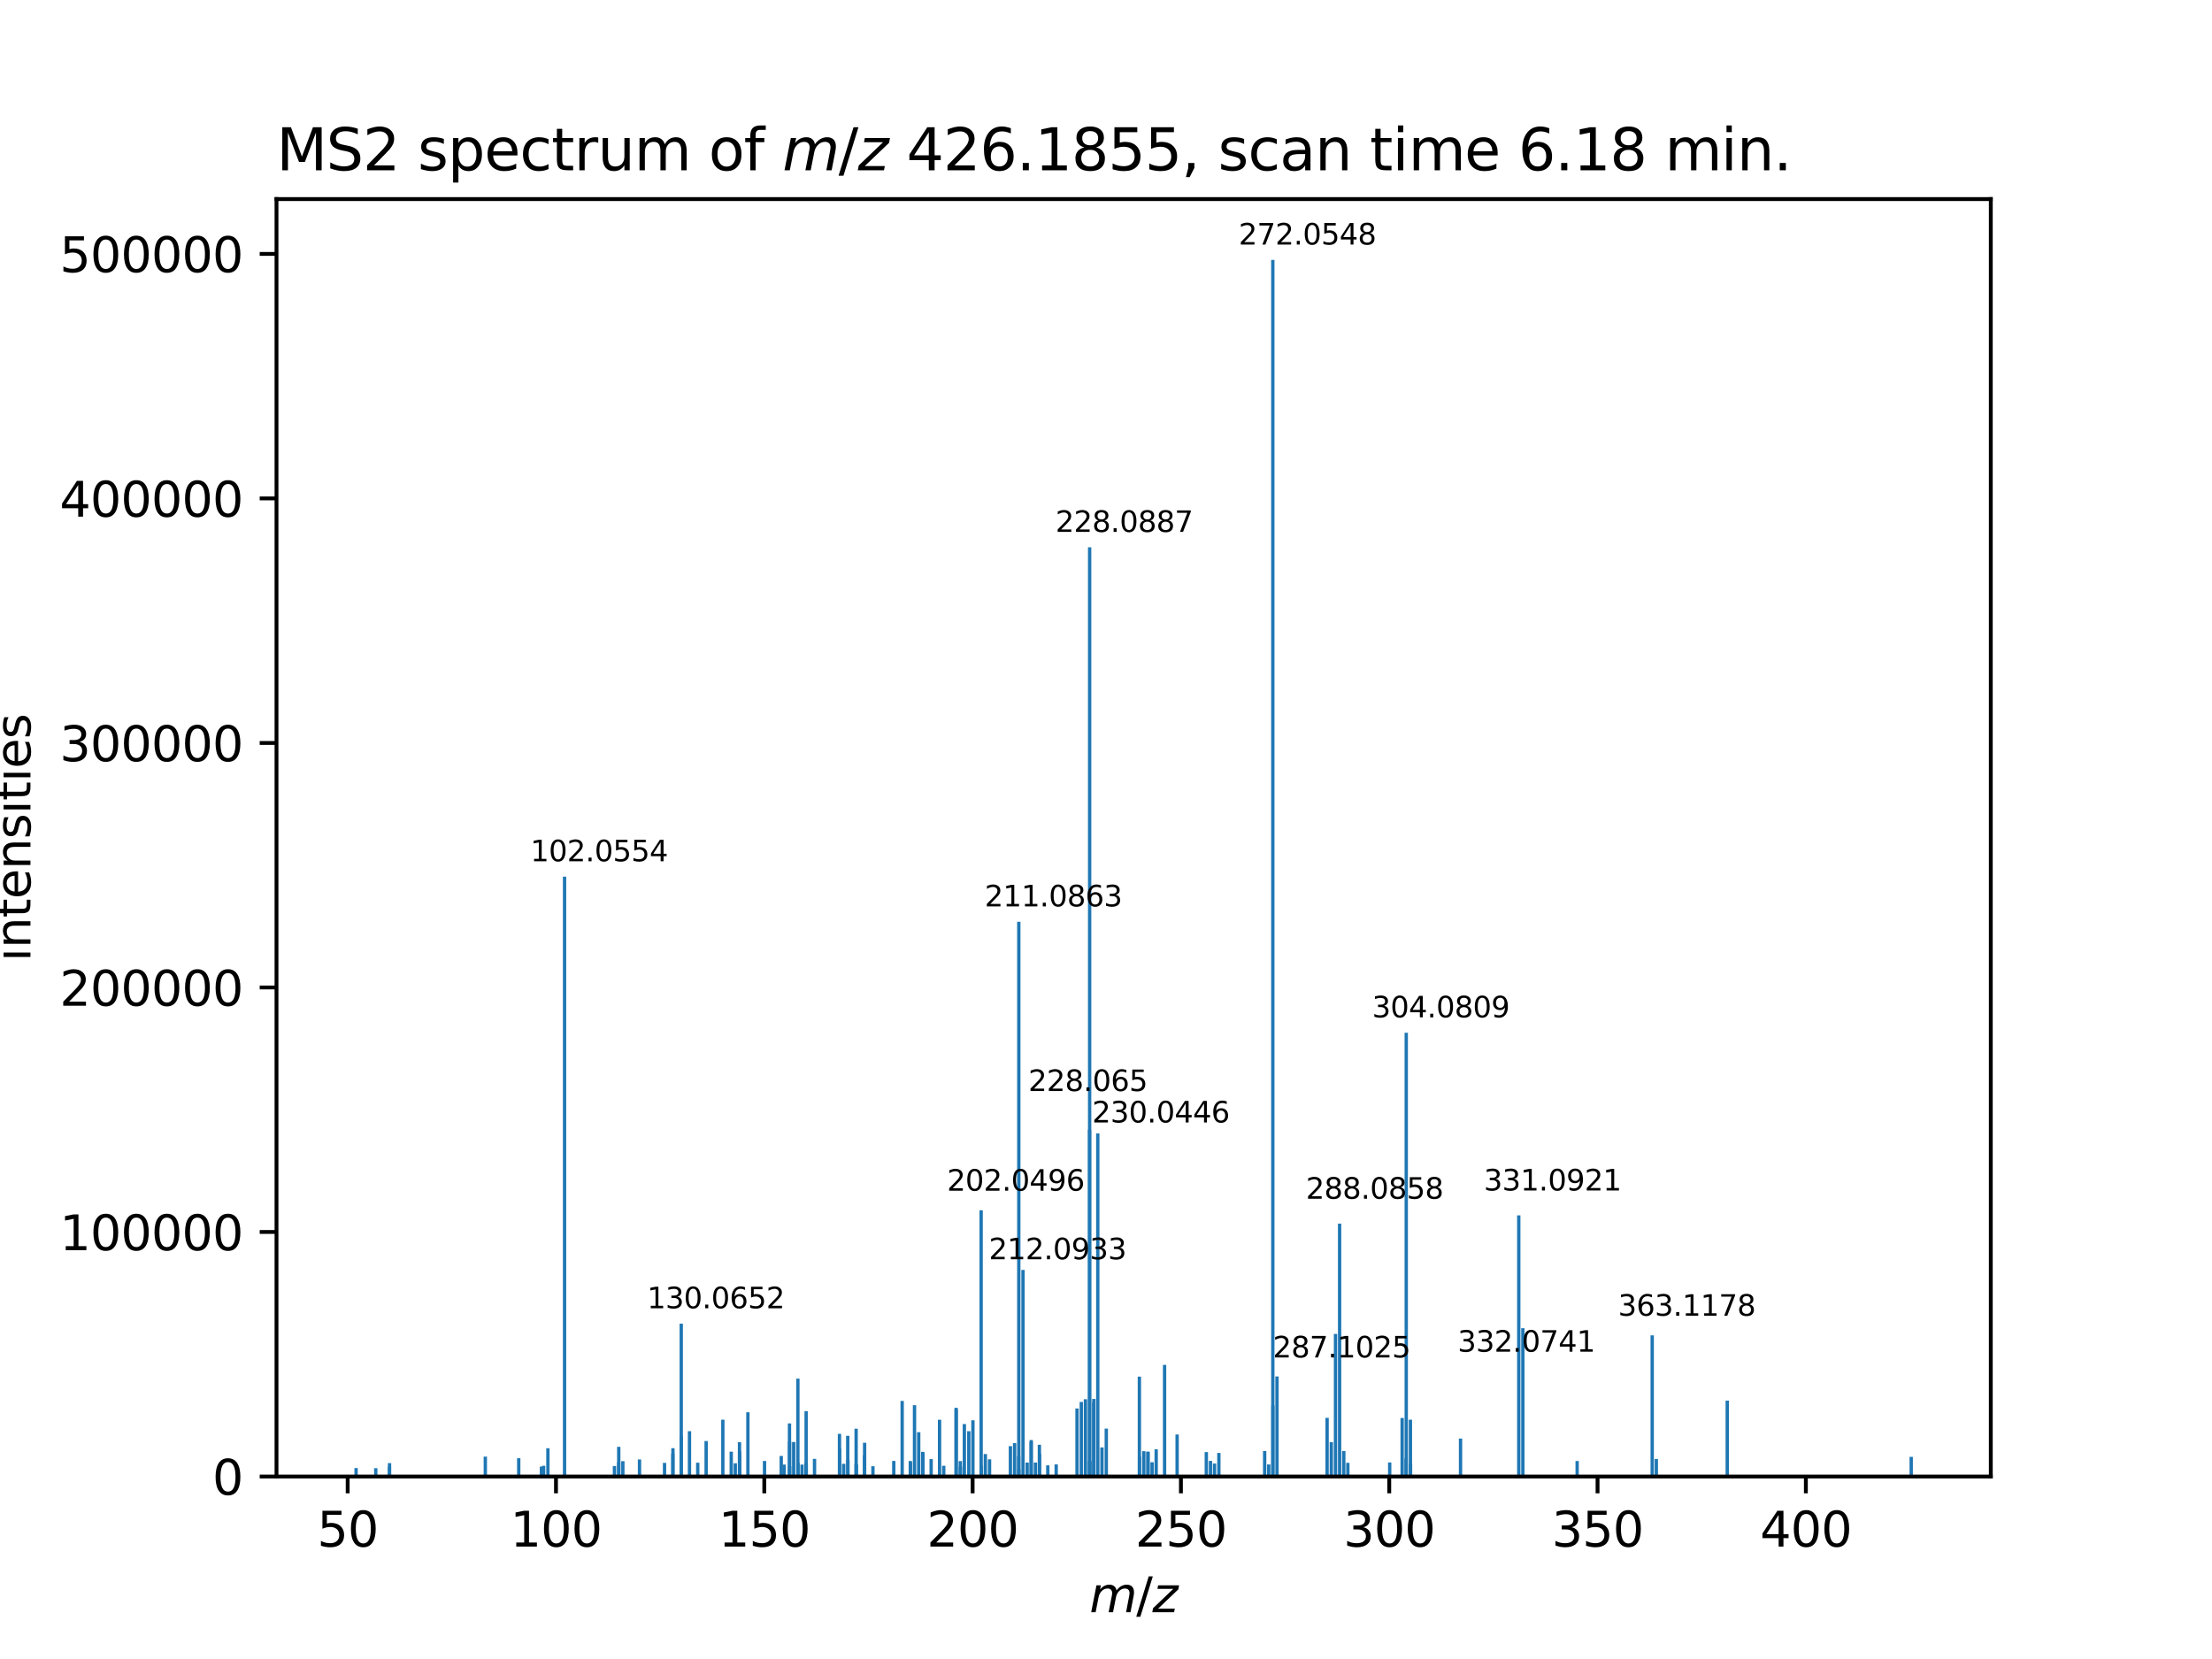 <?xml version="1.0" encoding="utf-8" standalone="no"?>
<!DOCTYPE svg PUBLIC "-//W3C//DTD SVG 1.1//EN"
  "http://www.w3.org/Graphics/SVG/1.1/DTD/svg11.dtd">
<svg xmlns:xlink="http://www.w3.org/1999/xlink" width="460.8pt" height="345.6pt" viewBox="0 0 460.8 345.6" xmlns="http://www.w3.org/2000/svg" version="1.1">
 <defs>
  <style type="text/css">*{stroke-linejoin: round; stroke-linecap: butt}</style>
 </defs>
 <g id="figure_1">
  <g id="patch_1">
   <path d="M 0 345.6 
L 460.8 345.6 
L 460.8 0 
L 0 0 
z
" style="fill: #ffffff"/>
  </g>
  <g id="axes_1">
   <g id="patch_2">
    <path d="M 57.6 307.584 
L 414.72 307.584 
L 414.72 41.472 
L 57.6 41.472 
z
" style="fill: #ffffff"/>
   </g>
   <g id="patch_3">
    <path d="M 73.833 307.584 
L 74.527 307.584 
L 74.527 305.825 
L 73.833 305.825 
z
" clip-path="url(#p32510638b8)" style="fill: #1f77b4"/>
   </g>
   <g id="patch_4">
    <path d="M 77.933 307.584 
L 78.627 307.584 
L 78.627 305.846 
L 77.933 305.846 
z
" clip-path="url(#p32510638b8)" style="fill: #1f77b4"/>
   </g>
   <g id="patch_5">
    <path d="M 80.785 307.584 
L 81.48 307.584 
L 81.48 305.555 
L 80.785 305.555 
z
" clip-path="url(#p32510638b8)" style="fill: #1f77b4"/>
   </g>
   <g id="patch_6">
    <path d="M 80.799 307.584 
L 81.493 307.584 
L 81.493 304.787 
L 80.799 304.787 
z
" clip-path="url(#p32510638b8)" style="fill: #1f77b4"/>
   </g>
   <g id="patch_7">
    <path d="M 100.753 307.584 
L 101.448 307.584 
L 101.448 303.442 
L 100.753 303.442 
z
" clip-path="url(#p32510638b8)" style="fill: #1f77b4"/>
   </g>
   <g id="patch_8">
    <path d="M 107.712 307.584 
L 108.406 307.584 
L 108.406 303.772 
L 107.712 303.772 
z
" clip-path="url(#p32510638b8)" style="fill: #1f77b4"/>
   </g>
   <g id="patch_9">
    <path d="M 112.441 307.584 
L 113.136 307.584 
L 113.136 305.522 
L 112.441 305.522 
z
" clip-path="url(#p32510638b8)" style="fill: #1f77b4"/>
   </g>
   <g id="patch_10">
    <path d="M 112.897 307.584 
L 113.592 307.584 
L 113.592 305.341 
L 112.897 305.341 
z
" clip-path="url(#p32510638b8)" style="fill: #1f77b4"/>
   </g>
   <g id="patch_11">
    <path d="M 113.792 307.584 
L 114.486 307.584 
L 114.486 301.7 
L 113.792 301.7 
z
" clip-path="url(#p32510638b8)" style="fill: #1f77b4"/>
   </g>
   <g id="patch_12">
    <path d="M 117.26 307.584 
L 117.954 307.584 
L 117.954 182.623 
L 117.26 182.623 
z
" clip-path="url(#p32510638b8)" style="fill: #1f77b4"/>
   </g>
   <g id="patch_13">
    <path d="M 127.656 307.584 
L 128.35 307.584 
L 128.35 305.423 
L 127.656 305.423 
z
" clip-path="url(#p32510638b8)" style="fill: #1f77b4"/>
   </g>
   <g id="patch_14">
    <path d="M 128.542 307.584 
L 129.236 307.584 
L 129.236 304.626 
L 128.542 304.626 
z
" clip-path="url(#p32510638b8)" style="fill: #1f77b4"/>
   </g>
   <g id="patch_15">
    <path d="M 128.549 307.584 
L 129.243 307.584 
L 129.243 301.397 
L 128.549 301.397 
z
" clip-path="url(#p32510638b8)" style="fill: #1f77b4"/>
   </g>
   <g id="patch_16">
    <path d="M 129.405 307.584 
L 130.099 307.584 
L 130.099 304.388 
L 129.405 304.388 
z
" clip-path="url(#p32510638b8)" style="fill: #1f77b4"/>
   </g>
   <g id="patch_17">
    <path d="M 132.872 307.584 
L 133.567 307.584 
L 133.567 304.025 
L 132.872 304.025 
z
" clip-path="url(#p32510638b8)" style="fill: #1f77b4"/>
   </g>
   <g id="patch_18">
    <path d="M 138.089 307.584 
L 138.783 307.584 
L 138.783 304.745 
L 138.089 304.745 
z
" clip-path="url(#p32510638b8)" style="fill: #1f77b4"/>
   </g>
   <g id="patch_19">
    <path d="M 139.82 307.584 
L 140.514 307.584 
L 140.514 302.867 
L 139.82 302.867 
z
" clip-path="url(#p32510638b8)" style="fill: #1f77b4"/>
   </g>
   <g id="patch_20">
    <path d="M 139.838 307.584 
L 140.532 307.584 
L 140.532 301.682 
L 139.838 301.682 
z
" clip-path="url(#p32510638b8)" style="fill: #1f77b4"/>
   </g>
   <g id="patch_21">
    <path d="M 141.556 307.584 
L 142.25 307.584 
L 142.25 299.063 
L 141.556 299.063 
z
" clip-path="url(#p32510638b8)" style="fill: #1f77b4"/>
   </g>
   <g id="patch_22">
    <path d="M 141.569 307.584 
L 142.264 307.584 
L 142.264 275.739 
L 141.569 275.739 
z
" clip-path="url(#p32510638b8)" style="fill: #1f77b4"/>
   </g>
   <g id="patch_23">
    <path d="M 143.287 307.584 
L 143.981 307.584 
L 143.981 298.15 
L 143.287 298.15 
z
" clip-path="url(#p32510638b8)" style="fill: #1f77b4"/>
   </g>
   <g id="patch_24">
    <path d="M 145.005 307.584 
L 145.699 307.584 
L 145.699 304.702 
L 145.005 304.702 
z
" clip-path="url(#p32510638b8)" style="fill: #1f77b4"/>
   </g>
   <g id="patch_25">
    <path d="M 146.754 307.584 
L 147.449 307.584 
L 147.449 300.193 
L 146.754 300.193 
z
" clip-path="url(#p32510638b8)" style="fill: #1f77b4"/>
   </g>
   <g id="patch_26">
    <path d="M 150.235 307.584 
L 150.929 307.584 
L 150.929 295.754 
L 150.235 295.754 
z
" clip-path="url(#p32510638b8)" style="fill: #1f77b4"/>
   </g>
   <g id="patch_27">
    <path d="M 151.984 307.584 
L 152.678 307.584 
L 152.678 302.408 
L 151.984 302.408 
z
" clip-path="url(#p32510638b8)" style="fill: #1f77b4"/>
   </g>
   <g id="patch_28">
    <path d="M 152.827 307.584 
L 153.521 307.584 
L 153.521 304.828 
L 152.827 304.828 
z
" clip-path="url(#p32510638b8)" style="fill: #1f77b4"/>
   </g>
   <g id="patch_29">
    <path d="M 153.702 307.584 
L 154.396 307.584 
L 154.396 300.438 
L 153.702 300.438 
z
" clip-path="url(#p32510638b8)" style="fill: #1f77b4"/>
   </g>
   <g id="patch_30">
    <path d="M 153.72 307.584 
L 154.415 307.584 
L 154.415 302.3 
L 153.72 302.3 
z
" clip-path="url(#p32510638b8)" style="fill: #1f77b4"/>
   </g>
   <g id="patch_31">
    <path d="M 153.734 307.584 
L 154.428 307.584 
L 154.428 302.907 
L 153.734 302.907 
z
" clip-path="url(#p32510638b8)" style="fill: #1f77b4"/>
   </g>
   <g id="patch_32">
    <path d="M 155.452 307.584 
L 156.146 307.584 
L 156.146 294.204 
L 155.452 294.204 
z
" clip-path="url(#p32510638b8)" style="fill: #1f77b4"/>
   </g>
   <g id="patch_33">
    <path d="M 158.919 307.584 
L 159.613 307.584 
L 159.613 304.35 
L 158.919 304.35 
z
" clip-path="url(#p32510638b8)" style="fill: #1f77b4"/>
   </g>
   <g id="patch_34">
    <path d="M 162.399 307.584 
L 163.093 307.584 
L 163.093 303.308 
L 162.399 303.308 
z
" clip-path="url(#p32510638b8)" style="fill: #1f77b4"/>
   </g>
   <g id="patch_35">
    <path d="M 163.004 307.584 
L 163.699 307.584 
L 163.699 305.095 
L 163.004 305.095 
z
" clip-path="url(#p32510638b8)" style="fill: #1f77b4"/>
   </g>
   <g id="patch_36">
    <path d="M 164.117 307.584 
L 164.811 307.584 
L 164.811 296.517 
L 164.117 296.517 
z
" clip-path="url(#p32510638b8)" style="fill: #1f77b4"/>
   </g>
   <g id="patch_37">
    <path d="M 164.135 307.584 
L 164.83 307.584 
L 164.83 300.322 
L 164.135 300.322 
z
" clip-path="url(#p32510638b8)" style="fill: #1f77b4"/>
   </g>
   <g id="patch_38">
    <path d="M 164.147 307.584 
L 164.841 307.584 
L 164.841 305.426 
L 164.147 305.426 
z
" clip-path="url(#p32510638b8)" style="fill: #1f77b4"/>
   </g>
   <g id="patch_39">
    <path d="M 164.99 307.584 
L 165.684 307.584 
L 165.684 300.39 
L 164.99 300.39 
z
" clip-path="url(#p32510638b8)" style="fill: #1f77b4"/>
   </g>
   <g id="patch_40">
    <path d="M 165.866 307.584 
L 166.561 307.584 
L 166.561 287.201 
L 165.866 287.201 
z
" clip-path="url(#p32510638b8)" style="fill: #1f77b4"/>
   </g>
   <g id="patch_41">
    <path d="M 165.886 307.584 
L 166.581 307.584 
L 166.581 304.717 
L 165.886 304.717 
z
" clip-path="url(#p32510638b8)" style="fill: #1f77b4"/>
   </g>
   <g id="patch_42">
    <path d="M 166.73 307.584 
L 167.424 307.584 
L 167.424 305.104 
L 166.73 305.104 
z
" clip-path="url(#p32510638b8)" style="fill: #1f77b4"/>
   </g>
   <g id="patch_43">
    <path d="M 167.584 307.584 
L 168.278 307.584 
L 168.278 293.965 
L 167.584 293.965 
z
" clip-path="url(#p32510638b8)" style="fill: #1f77b4"/>
   </g>
   <g id="patch_44">
    <path d="M 167.594 307.584 
L 168.288 307.584 
L 168.288 304.703 
L 167.594 304.703 
z
" clip-path="url(#p32510638b8)" style="fill: #1f77b4"/>
   </g>
   <g id="patch_45">
    <path d="M 167.616 307.584 
L 168.31 307.584 
L 168.31 304.956 
L 167.616 304.956 
z
" clip-path="url(#p32510638b8)" style="fill: #1f77b4"/>
   </g>
   <g id="patch_46">
    <path d="M 169.333 307.584 
L 170.027 307.584 
L 170.027 303.912 
L 169.333 303.912 
z
" clip-path="url(#p32510638b8)" style="fill: #1f77b4"/>
   </g>
   <g id="patch_47">
    <path d="M 174.531 307.584 
L 175.226 307.584 
L 175.226 298.691 
L 174.531 298.691 
z
" clip-path="url(#p32510638b8)" style="fill: #1f77b4"/>
   </g>
   <g id="patch_48">
    <path d="M 174.55 307.584 
L 175.244 307.584 
L 175.244 301.774 
L 174.55 301.774 
z
" clip-path="url(#p32510638b8)" style="fill: #1f77b4"/>
   </g>
   <g id="patch_49">
    <path d="M 175.406 307.584 
L 176.1 307.584 
L 176.1 304.933 
L 175.406 304.933 
z
" clip-path="url(#p32510638b8)" style="fill: #1f77b4"/>
   </g>
   <g id="patch_50">
    <path d="M 176.25 307.584 
L 176.944 307.584 
L 176.944 299.103 
L 176.25 299.103 
z
" clip-path="url(#p32510638b8)" style="fill: #1f77b4"/>
   </g>
   <g id="patch_51">
    <path d="M 176.299 307.584 
L 176.994 307.584 
L 176.994 304.15 
L 176.299 304.15 
z
" clip-path="url(#p32510638b8)" style="fill: #1f77b4"/>
   </g>
   <g id="patch_52">
    <path d="M 178 307.584 
L 178.694 307.584 
L 178.694 297.624 
L 178 297.624 
z
" clip-path="url(#p32510638b8)" style="fill: #1f77b4"/>
   </g>
   <g id="patch_53">
    <path d="M 178.018 307.584 
L 178.712 307.584 
L 178.712 305.023 
L 178.018 305.023 
z
" clip-path="url(#p32510638b8)" style="fill: #1f77b4"/>
   </g>
   <g id="patch_54">
    <path d="M 178.03 307.584 
L 178.725 307.584 
L 178.725 305.113 
L 178.03 305.113 
z
" clip-path="url(#p32510638b8)" style="fill: #1f77b4"/>
   </g>
   <g id="patch_55">
    <path d="M 179.748 307.584 
L 180.442 307.584 
L 180.442 303.162 
L 179.748 303.162 
z
" clip-path="url(#p32510638b8)" style="fill: #1f77b4"/>
   </g>
   <g id="patch_56">
    <path d="M 179.768 307.584 
L 180.463 307.584 
L 180.463 300.549 
L 179.768 300.549 
z
" clip-path="url(#p32510638b8)" style="fill: #1f77b4"/>
   </g>
   <g id="patch_57">
    <path d="M 181.499 307.584 
L 182.193 307.584 
L 182.193 305.446 
L 181.499 305.446 
z
" clip-path="url(#p32510638b8)" style="fill: #1f77b4"/>
   </g>
   <g id="patch_58">
    <path d="M 185.842 307.584 
L 186.536 307.584 
L 186.536 304.342 
L 185.842 304.342 
z
" clip-path="url(#p32510638b8)" style="fill: #1f77b4"/>
   </g>
   <g id="patch_59">
    <path d="M 187.591 307.584 
L 188.286 307.584 
L 188.286 291.843 
L 187.591 291.843 
z
" clip-path="url(#p32510638b8)" style="fill: #1f77b4"/>
   </g>
   <g id="patch_60">
    <path d="M 189.288 307.584 
L 189.982 307.584 
L 189.982 304.347 
L 189.288 304.347 
z
" clip-path="url(#p32510638b8)" style="fill: #1f77b4"/>
   </g>
   <g id="patch_61">
    <path d="M 189.309 307.584 
L 190.003 307.584 
L 190.003 304.636 
L 189.309 304.636 
z
" clip-path="url(#p32510638b8)" style="fill: #1f77b4"/>
   </g>
   <g id="patch_62">
    <path d="M 190.163 307.584 
L 190.857 307.584 
L 190.857 292.724 
L 190.163 292.724 
z
" clip-path="url(#p32510638b8)" style="fill: #1f77b4"/>
   </g>
   <g id="patch_63">
    <path d="M 191.037 307.584 
L 191.732 307.584 
L 191.732 298.347 
L 191.037 298.347 
z
" clip-path="url(#p32510638b8)" style="fill: #1f77b4"/>
   </g>
   <g id="patch_64">
    <path d="M 191.881 307.584 
L 192.575 307.584 
L 192.575 302.447 
L 191.881 302.447 
z
" clip-path="url(#p32510638b8)" style="fill: #1f77b4"/>
   </g>
   <g id="patch_65">
    <path d="M 191.912 307.584 
L 192.606 307.584 
L 192.606 302.695 
L 191.912 302.695 
z
" clip-path="url(#p32510638b8)" style="fill: #1f77b4"/>
   </g>
   <g id="patch_66">
    <path d="M 193.63 307.584 
L 194.325 307.584 
L 194.325 303.952 
L 193.63 303.952 
z
" clip-path="url(#p32510638b8)" style="fill: #1f77b4"/>
   </g>
   <g id="patch_67">
    <path d="M 195.379 307.584 
L 196.074 307.584 
L 196.074 295.766 
L 195.379 295.766 
z
" clip-path="url(#p32510638b8)" style="fill: #1f77b4"/>
   </g>
   <g id="patch_68">
    <path d="M 196.252 307.584 
L 196.946 307.584 
L 196.946 305.344 
L 196.252 305.344 
z
" clip-path="url(#p32510638b8)" style="fill: #1f77b4"/>
   </g>
   <g id="patch_69">
    <path d="M 198.831 307.584 
L 199.525 307.584 
L 199.525 293.267 
L 198.831 293.267 
z
" clip-path="url(#p32510638b8)" style="fill: #1f77b4"/>
   </g>
   <g id="patch_70">
    <path d="M 198.844 307.584 
L 199.539 307.584 
L 199.539 293.627 
L 198.844 293.627 
z
" clip-path="url(#p32510638b8)" style="fill: #1f77b4"/>
   </g>
   <g id="patch_71">
    <path d="M 199.701 307.584 
L 200.396 307.584 
L 200.396 304.376 
L 199.701 304.376 
z
" clip-path="url(#p32510638b8)" style="fill: #1f77b4"/>
   </g>
   <g id="patch_72">
    <path d="M 199.722 307.584 
L 200.416 307.584 
L 200.416 305.536 
L 199.722 305.536 
z
" clip-path="url(#p32510638b8)" style="fill: #1f77b4"/>
   </g>
   <g id="patch_73">
    <path d="M 200.547 307.584 
L 201.241 307.584 
L 201.241 296.658 
L 200.547 296.658 
z
" clip-path="url(#p32510638b8)" style="fill: #1f77b4"/>
   </g>
   <g id="patch_74">
    <path d="M 201.473 307.584 
L 202.168 307.584 
L 202.168 298.145 
L 201.473 298.145 
z
" clip-path="url(#p32510638b8)" style="fill: #1f77b4"/>
   </g>
   <g id="patch_75">
    <path d="M 202.329 307.584 
L 203.023 307.584 
L 203.023 295.874 
L 202.329 295.874 
z
" clip-path="url(#p32510638b8)" style="fill: #1f77b4"/>
   </g>
   <g id="patch_76">
    <path d="M 204.045 307.584 
L 204.739 307.584 
L 204.739 252.125 
L 204.045 252.125 
z
" clip-path="url(#p32510638b8)" style="fill: #1f77b4"/>
   </g>
   <g id="patch_77">
    <path d="M 204.059 307.584 
L 204.753 307.584 
L 204.753 306.266 
L 204.059 306.266 
z
" clip-path="url(#p32510638b8)" style="fill: #1f77b4"/>
   </g>
   <g id="patch_78">
    <path d="M 204.062 307.584 
L 204.756 307.584 
L 204.756 305.326 
L 204.062 305.326 
z
" clip-path="url(#p32510638b8)" style="fill: #1f77b4"/>
   </g>
   <g id="patch_79">
    <path d="M 204.916 307.584 
L 205.61 307.584 
L 205.61 302.898 
L 204.916 302.898 
z
" clip-path="url(#p32510638b8)" style="fill: #1f77b4"/>
   </g>
   <g id="patch_80">
    <path d="M 205.795 307.584 
L 206.489 307.584 
L 206.489 304.001 
L 205.795 304.001 
z
" clip-path="url(#p32510638b8)" style="fill: #1f77b4"/>
   </g>
   <g id="patch_81">
    <path d="M 210.138 307.584 
L 210.832 307.584 
L 210.832 301.253 
L 210.138 301.253 
z
" clip-path="url(#p32510638b8)" style="fill: #1f77b4"/>
   </g>
   <g id="patch_82">
    <path d="M 211.013 307.584 
L 211.707 307.584 
L 211.707 300.623 
L 211.013 300.623 
z
" clip-path="url(#p32510638b8)" style="fill: #1f77b4"/>
   </g>
   <g id="patch_83">
    <path d="M 211.87 307.584 
L 212.564 307.584 
L 212.564 303.335 
L 211.87 303.335 
z
" clip-path="url(#p32510638b8)" style="fill: #1f77b4"/>
   </g>
   <g id="patch_84">
    <path d="M 211.888 307.584 
L 212.582 307.584 
L 212.582 192.02 
L 211.888 192.02 
z
" clip-path="url(#p32510638b8)" style="fill: #1f77b4"/>
   </g>
   <g id="patch_85">
    <path d="M 211.903 307.584 
L 212.597 307.584 
L 212.597 306.077 
L 211.903 306.077 
z
" clip-path="url(#p32510638b8)" style="fill: #1f77b4"/>
   </g>
   <g id="patch_86">
    <path d="M 212.762 307.584 
L 213.456 307.584 
L 213.456 264.545 
L 212.762 264.545 
z
" clip-path="url(#p32510638b8)" style="fill: #1f77b4"/>
   </g>
   <g id="patch_87">
    <path d="M 213.634 307.584 
L 214.328 307.584 
L 214.328 304.686 
L 213.634 304.686 
z
" clip-path="url(#p32510638b8)" style="fill: #1f77b4"/>
   </g>
   <g id="patch_88">
    <path d="M 214.46 307.584 
L 215.154 307.584 
L 215.154 300.343 
L 214.46 300.343 
z
" clip-path="url(#p32510638b8)" style="fill: #1f77b4"/>
   </g>
   <g id="patch_89">
    <path d="M 214.478 307.584 
L 215.173 307.584 
L 215.173 299.984 
L 214.478 299.984 
z
" clip-path="url(#p32510638b8)" style="fill: #1f77b4"/>
   </g>
   <g id="patch_90">
    <path d="M 215.355 307.584 
L 216.049 307.584 
L 216.049 304.681 
L 215.355 304.681 
z
" clip-path="url(#p32510638b8)" style="fill: #1f77b4"/>
   </g>
   <g id="patch_91">
    <path d="M 216.178 307.584 
L 216.872 307.584 
L 216.872 300.976 
L 216.178 300.976 
z
" clip-path="url(#p32510638b8)" style="fill: #1f77b4"/>
   </g>
   <g id="patch_92">
    <path d="M 216.209 307.584 
L 216.904 307.584 
L 216.904 302.812 
L 216.209 302.812 
z
" clip-path="url(#p32510638b8)" style="fill: #1f77b4"/>
   </g>
   <g id="patch_93">
    <path d="M 217.927 307.584 
L 218.621 307.584 
L 218.621 305.259 
L 217.927 305.259 
z
" clip-path="url(#p32510638b8)" style="fill: #1f77b4"/>
   </g>
   <g id="patch_94">
    <path d="M 219.676 307.584 
L 220.371 307.584 
L 220.371 305.056 
L 219.676 305.056 
z
" clip-path="url(#p32510638b8)" style="fill: #1f77b4"/>
   </g>
   <g id="patch_95">
    <path d="M 224.018 307.584 
L 224.713 307.584 
L 224.713 293.414 
L 224.018 293.414 
z
" clip-path="url(#p32510638b8)" style="fill: #1f77b4"/>
   </g>
   <g id="patch_96">
    <path d="M 224.907 307.584 
L 225.601 307.584 
L 225.601 292.048 
L 224.907 292.048 
z
" clip-path="url(#p32510638b8)" style="fill: #1f77b4"/>
   </g>
   <g id="patch_97">
    <path d="M 225.77 307.584 
L 226.464 307.584 
L 226.464 291.488 
L 225.77 291.488 
z
" clip-path="url(#p32510638b8)" style="fill: #1f77b4"/>
   </g>
   <g id="patch_98">
    <path d="M 226.624 307.584 
L 227.318 307.584 
L 227.318 235.344 
L 226.624 235.344 
z
" clip-path="url(#p32510638b8)" style="fill: #1f77b4"/>
   </g>
   <g id="patch_99">
    <path d="M 226.645 307.584 
L 227.339 307.584 
L 227.339 114.009 
L 226.645 114.009 
z
" clip-path="url(#p32510638b8)" style="fill: #1f77b4"/>
   </g>
   <g id="patch_100">
    <path d="M 226.66 307.584 
L 227.354 307.584 
L 227.354 304.435 
L 226.66 304.435 
z
" clip-path="url(#p32510638b8)" style="fill: #1f77b4"/>
   </g>
   <g id="patch_101">
    <path d="M 226.666 307.584 
L 227.36 307.584 
L 227.36 304.27 
L 226.666 304.27 
z
" clip-path="url(#p32510638b8)" style="fill: #1f77b4"/>
   </g>
   <g id="patch_102">
    <path d="M 227.497 307.584 
L 228.192 307.584 
L 228.192 292.145 
L 227.497 292.145 
z
" clip-path="url(#p32510638b8)" style="fill: #1f77b4"/>
   </g>
   <g id="patch_103">
    <path d="M 227.516 307.584 
L 228.211 307.584 
L 228.211 291.424 
L 227.516 291.424 
z
" clip-path="url(#p32510638b8)" style="fill: #1f77b4"/>
   </g>
   <g id="patch_104">
    <path d="M 228.342 307.584 
L 229.037 307.584 
L 229.037 236.11 
L 228.342 236.11 
z
" clip-path="url(#p32510638b8)" style="fill: #1f77b4"/>
   </g>
   <g id="patch_105">
    <path d="M 229.213 307.584 
L 229.908 307.584 
L 229.908 301.524 
L 229.213 301.524 
z
" clip-path="url(#p32510638b8)" style="fill: #1f77b4"/>
   </g>
   <g id="patch_106">
    <path d="M 230.112 307.584 
L 230.806 307.584 
L 230.806 297.605 
L 230.112 297.605 
z
" clip-path="url(#p32510638b8)" style="fill: #1f77b4"/>
   </g>
   <g id="patch_107">
    <path d="M 237.008 307.584 
L 237.702 307.584 
L 237.702 286.772 
L 237.008 286.772 
z
" clip-path="url(#p32510638b8)" style="fill: #1f77b4"/>
   </g>
   <g id="patch_108">
    <path d="M 237.028 307.584 
L 237.722 307.584 
L 237.722 303.437 
L 237.028 303.437 
z
" clip-path="url(#p32510638b8)" style="fill: #1f77b4"/>
   </g>
   <g id="patch_109">
    <path d="M 237.934 307.584 
L 238.628 307.584 
L 238.628 302.304 
L 237.934 302.304 
z
" clip-path="url(#p32510638b8)" style="fill: #1f77b4"/>
   </g>
   <g id="patch_110">
    <path d="M 238.789 307.584 
L 239.483 307.584 
L 239.483 302.456 
L 238.789 302.456 
z
" clip-path="url(#p32510638b8)" style="fill: #1f77b4"/>
   </g>
   <g id="patch_111">
    <path d="M 238.809 307.584 
L 239.503 307.584 
L 239.503 302.401 
L 238.809 302.401 
z
" clip-path="url(#p32510638b8)" style="fill: #1f77b4"/>
   </g>
   <g id="patch_112">
    <path d="M 239.652 307.584 
L 240.347 307.584 
L 240.347 304.607 
L 239.652 304.607 
z
" clip-path="url(#p32510638b8)" style="fill: #1f77b4"/>
   </g>
   <g id="patch_113">
    <path d="M 240.506 307.584 
L 241.201 307.584 
L 241.201 301.918 
L 240.506 301.918 
z
" clip-path="url(#p32510638b8)" style="fill: #1f77b4"/>
   </g>
   <g id="patch_114">
    <path d="M 242.256 307.584 
L 242.95 307.584 
L 242.95 284.338 
L 242.256 284.338 
z
" clip-path="url(#p32510638b8)" style="fill: #1f77b4"/>
   </g>
   <g id="patch_115">
    <path d="M 244.869 307.584 
L 245.563 307.584 
L 245.563 298.829 
L 244.869 298.829 
z
" clip-path="url(#p32510638b8)" style="fill: #1f77b4"/>
   </g>
   <g id="patch_116">
    <path d="M 250.952 307.584 
L 251.647 307.584 
L 251.647 302.489 
L 250.952 302.489 
z
" clip-path="url(#p32510638b8)" style="fill: #1f77b4"/>
   </g>
   <g id="patch_117">
    <path d="M 251.816 307.584 
L 252.51 307.584 
L 252.51 304.323 
L 251.816 304.323 
z
" clip-path="url(#p32510638b8)" style="fill: #1f77b4"/>
   </g>
   <g id="patch_118">
    <path d="M 252.66 307.584 
L 253.354 307.584 
L 253.354 304.882 
L 252.66 304.882 
z
" clip-path="url(#p32510638b8)" style="fill: #1f77b4"/>
   </g>
   <g id="patch_119">
    <path d="M 253.566 307.584 
L 254.26 307.584 
L 254.26 302.675 
L 253.566 302.675 
z
" clip-path="url(#p32510638b8)" style="fill: #1f77b4"/>
   </g>
   <g id="patch_120">
    <path d="M 263.106 307.584 
L 263.801 307.584 
L 263.801 302.276 
L 263.106 302.276 
z
" clip-path="url(#p32510638b8)" style="fill: #1f77b4"/>
   </g>
   <g id="patch_121">
    <path d="M 263.95 307.584 
L 264.645 307.584 
L 264.645 305.069 
L 263.95 305.069 
z
" clip-path="url(#p32510638b8)" style="fill: #1f77b4"/>
   </g>
   <g id="patch_122">
    <path d="M 264.803 307.584 
L 265.497 307.584 
L 265.497 54.144 
L 264.803 54.144 
z
" clip-path="url(#p32510638b8)" style="fill: #1f77b4"/>
   </g>
   <g id="patch_123">
    <path d="M 264.823 307.584 
L 265.518 307.584 
L 265.518 292.815 
L 264.823 292.815 
z
" clip-path="url(#p32510638b8)" style="fill: #1f77b4"/>
   </g>
   <g id="patch_124">
    <path d="M 265.674 307.584 
L 266.368 307.584 
L 266.368 286.746 
L 265.674 286.746 
z
" clip-path="url(#p32510638b8)" style="fill: #1f77b4"/>
   </g>
   <g id="patch_125">
    <path d="M 276.114 307.584 
L 276.808 307.584 
L 276.808 295.365 
L 276.114 295.365 
z
" clip-path="url(#p32510638b8)" style="fill: #1f77b4"/>
   </g>
   <g id="patch_126">
    <path d="M 276.987 307.584 
L 277.681 307.584 
L 277.681 300.413 
L 276.987 300.413 
z
" clip-path="url(#p32510638b8)" style="fill: #1f77b4"/>
   </g>
   <g id="patch_127">
    <path d="M 277.863 307.584 
L 278.557 307.584 
L 278.557 277.885 
L 277.863 277.885 
z
" clip-path="url(#p32510638b8)" style="fill: #1f77b4"/>
   </g>
   <g id="patch_128">
    <path d="M 278.716 307.584 
L 279.411 307.584 
L 279.411 254.897 
L 278.716 254.897 
z
" clip-path="url(#p32510638b8)" style="fill: #1f77b4"/>
   </g>
   <g id="patch_129">
    <path d="M 279.587 307.584 
L 280.282 307.584 
L 280.282 302.29 
L 279.587 302.29 
z
" clip-path="url(#p32510638b8)" style="fill: #1f77b4"/>
   </g>
   <g id="patch_130">
    <path d="M 280.432 307.584 
L 281.127 307.584 
L 281.127 304.725 
L 280.432 304.725 
z
" clip-path="url(#p32510638b8)" style="fill: #1f77b4"/>
   </g>
   <g id="patch_131">
    <path d="M 289.152 307.584 
L 289.847 307.584 
L 289.847 304.659 
L 289.152 304.659 
z
" clip-path="url(#p32510638b8)" style="fill: #1f77b4"/>
   </g>
   <g id="patch_132">
    <path d="M 291.745 307.584 
L 292.439 307.584 
L 292.439 295.386 
L 291.745 295.386 
z
" clip-path="url(#p32510638b8)" style="fill: #1f77b4"/>
   </g>
   <g id="patch_133">
    <path d="M 292.568 307.584 
L 293.262 307.584 
L 293.262 303.814 
L 292.568 303.814 
z
" clip-path="url(#p32510638b8)" style="fill: #1f77b4"/>
   </g>
   <g id="patch_134">
    <path d="M 292.599 307.584 
L 293.293 307.584 
L 293.293 215.139 
L 292.599 215.139 
z
" clip-path="url(#p32510638b8)" style="fill: #1f77b4"/>
   </g>
   <g id="patch_135">
    <path d="M 293.468 307.584 
L 294.163 307.584 
L 294.163 295.751 
L 293.468 295.751 
z
" clip-path="url(#p32510638b8)" style="fill: #1f77b4"/>
   </g>
   <g id="patch_136">
    <path d="M 293.496 307.584 
L 294.19 307.584 
L 294.19 304.933 
L 293.496 304.933 
z
" clip-path="url(#p32510638b8)" style="fill: #1f77b4"/>
   </g>
   <g id="patch_137">
    <path d="M 303.909 307.584 
L 304.603 307.584 
L 304.603 299.68 
L 303.909 299.68 
z
" clip-path="url(#p32510638b8)" style="fill: #1f77b4"/>
   </g>
   <g id="patch_138">
    <path d="M 316.042 307.584 
L 316.736 307.584 
L 316.736 253.179 
L 316.042 253.179 
z
" clip-path="url(#p32510638b8)" style="fill: #1f77b4"/>
   </g>
   <g id="patch_139">
    <path d="M 316.894 307.584 
L 317.588 307.584 
L 317.588 276.689 
L 316.894 276.689 
z
" clip-path="url(#p32510638b8)" style="fill: #1f77b4"/>
   </g>
   <g id="patch_140">
    <path d="M 328.203 307.584 
L 328.897 307.584 
L 328.897 304.349 
L 328.203 304.349 
z
" clip-path="url(#p32510638b8)" style="fill: #1f77b4"/>
   </g>
   <g id="patch_141">
    <path d="M 343.837 307.584 
L 344.531 307.584 
L 344.531 278.17 
L 343.837 278.17 
z
" clip-path="url(#p32510638b8)" style="fill: #1f77b4"/>
   </g>
   <g id="patch_142">
    <path d="M 344.694 307.584 
L 345.388 307.584 
L 345.388 303.926 
L 344.694 303.926 
z
" clip-path="url(#p32510638b8)" style="fill: #1f77b4"/>
   </g>
   <g id="patch_143">
    <path d="M 359.469 307.584 
L 360.163 307.584 
L 360.163 291.776 
L 359.469 291.776 
z
" clip-path="url(#p32510638b8)" style="fill: #1f77b4"/>
   </g>
   <g id="patch_144">
    <path d="M 397.793 307.584 
L 398.487 307.584 
L 398.487 303.485 
L 397.793 303.485 
z
" clip-path="url(#p32510638b8)" style="fill: #1f77b4"/>
   </g>
   <g id="matplotlib.axis_1">
    <g id="xtick_1">
     <g id="line2d_1">
      <defs>
       <path id="m9ed12eabb5" d="M 0 0 
L 0 3.5 
" style="stroke: #000000; stroke-width: 0.8"/>
      </defs>
      <g>
       <use xlink:href="#m9ed12eabb5" x="72.428" y="307.584" style="stroke: #000000; stroke-width: 0.8"/>
      </g>
     </g>
     <g id="text_1">
      <!-- 50 -->
      <g transform="translate(66.065 322.182) scale(0.1 -0.1)">
       <defs>
        <path id="DejaVuSans-35" d="M 691 4666 
L 3169 4666 
L 3169 4134 
L 1269 4134 
L 1269 2991 
Q 1406 3038 1543 3061 
Q 1681 3084 1819 3084 
Q 2600 3084 3056 2656 
Q 3513 2228 3513 1497 
Q 3513 744 3044 326 
Q 2575 -91 1722 -91 
Q 1428 -91 1123 -41 
Q 819 9 494 109 
L 494 744 
Q 775 591 1075 516 
Q 1375 441 1709 441 
Q 2250 441 2565 725 
Q 2881 1009 2881 1497 
Q 2881 1984 2565 2268 
Q 2250 2553 1709 2553 
Q 1456 2553 1204 2497 
Q 953 2441 691 2322 
L 691 4666 
z
" transform="scale(0.016)"/>
        <path id="DejaVuSans-30" d="M 2034 4250 
Q 1547 4250 1301 3770 
Q 1056 3291 1056 2328 
Q 1056 1369 1301 889 
Q 1547 409 2034 409 
Q 2525 409 2770 889 
Q 3016 1369 3016 2328 
Q 3016 3291 2770 3770 
Q 2525 4250 2034 4250 
z
M 2034 4750 
Q 2819 4750 3233 4129 
Q 3647 3509 3647 2328 
Q 3647 1150 3233 529 
Q 2819 -91 2034 -91 
Q 1250 -91 836 529 
Q 422 1150 422 2328 
Q 422 3509 836 4129 
Q 1250 4750 2034 4750 
z
" transform="scale(0.016)"/>
       </defs>
       <use xlink:href="#DejaVuSans-35"/>
       <use xlink:href="#DejaVuSans-30" x="63.623"/>
      </g>
     </g>
    </g>
    <g id="xtick_2">
     <g id="line2d_2">
      <g>
       <use xlink:href="#m9ed12eabb5" x="115.823" y="307.584" style="stroke: #000000; stroke-width: 0.8"/>
      </g>
     </g>
     <g id="text_2">
      <!-- 100 -->
      <g transform="translate(106.279 322.182) scale(0.1 -0.1)">
       <defs>
        <path id="DejaVuSans-31" d="M 794 531 
L 1825 531 
L 1825 4091 
L 703 3866 
L 703 4441 
L 1819 4666 
L 2450 4666 
L 2450 531 
L 3481 531 
L 3481 0 
L 794 0 
L 794 531 
z
" transform="scale(0.016)"/>
       </defs>
       <use xlink:href="#DejaVuSans-31"/>
       <use xlink:href="#DejaVuSans-30" x="63.623"/>
       <use xlink:href="#DejaVuSans-30" x="127.246"/>
      </g>
     </g>
    </g>
    <g id="xtick_3">
     <g id="line2d_3">
      <g>
       <use xlink:href="#m9ed12eabb5" x="159.218" y="307.584" style="stroke: #000000; stroke-width: 0.8"/>
      </g>
     </g>
     <g id="text_3">
      <!-- 150 -->
      <g transform="translate(149.674 322.182) scale(0.1 -0.1)">
       <use xlink:href="#DejaVuSans-31"/>
       <use xlink:href="#DejaVuSans-35" x="63.623"/>
       <use xlink:href="#DejaVuSans-30" x="127.246"/>
      </g>
     </g>
    </g>
    <g id="xtick_4">
     <g id="line2d_4">
      <g>
       <use xlink:href="#m9ed12eabb5" x="202.613" y="307.584" style="stroke: #000000; stroke-width: 0.8"/>
      </g>
     </g>
     <g id="text_4">
      <!-- 200 -->
      <g transform="translate(193.07 322.182) scale(0.1 -0.1)">
       <defs>
        <path id="DejaVuSans-32" d="M 1228 531 
L 3431 531 
L 3431 0 
L 469 0 
L 469 531 
Q 828 903 1448 1529 
Q 2069 2156 2228 2338 
Q 2531 2678 2651 2914 
Q 2772 3150 2772 3378 
Q 2772 3750 2511 3984 
Q 2250 4219 1831 4219 
Q 1534 4219 1204 4116 
Q 875 4013 500 3803 
L 500 4441 
Q 881 4594 1212 4672 
Q 1544 4750 1819 4750 
Q 2544 4750 2975 4387 
Q 3406 4025 3406 3419 
Q 3406 3131 3298 2873 
Q 3191 2616 2906 2266 
Q 2828 2175 2409 1742 
Q 1991 1309 1228 531 
z
" transform="scale(0.016)"/>
       </defs>
       <use xlink:href="#DejaVuSans-32"/>
       <use xlink:href="#DejaVuSans-30" x="63.623"/>
       <use xlink:href="#DejaVuSans-30" x="127.246"/>
      </g>
     </g>
    </g>
    <g id="xtick_5">
     <g id="line2d_5">
      <g>
       <use xlink:href="#m9ed12eabb5" x="246.009" y="307.584" style="stroke: #000000; stroke-width: 0.8"/>
      </g>
     </g>
     <g id="text_5">
      <!-- 250 -->
      <g transform="translate(236.465 322.182) scale(0.1 -0.1)">
       <use xlink:href="#DejaVuSans-32"/>
       <use xlink:href="#DejaVuSans-35" x="63.623"/>
       <use xlink:href="#DejaVuSans-30" x="127.246"/>
      </g>
     </g>
    </g>
    <g id="xtick_6">
     <g id="line2d_6">
      <g>
       <use xlink:href="#m9ed12eabb5" x="289.404" y="307.584" style="stroke: #000000; stroke-width: 0.8"/>
      </g>
     </g>
     <g id="text_6">
      <!-- 300 -->
      <g transform="translate(279.86 322.182) scale(0.1 -0.1)">
       <defs>
        <path id="DejaVuSans-33" d="M 2597 2516 
Q 3050 2419 3304 2112 
Q 3559 1806 3559 1356 
Q 3559 666 3084 287 
Q 2609 -91 1734 -91 
Q 1441 -91 1130 -33 
Q 819 25 488 141 
L 488 750 
Q 750 597 1062 519 
Q 1375 441 1716 441 
Q 2309 441 2620 675 
Q 2931 909 2931 1356 
Q 2931 1769 2642 2001 
Q 2353 2234 1838 2234 
L 1294 2234 
L 1294 2753 
L 1863 2753 
Q 2328 2753 2575 2939 
Q 2822 3125 2822 3475 
Q 2822 3834 2567 4026 
Q 2313 4219 1838 4219 
Q 1578 4219 1281 4162 
Q 984 4106 628 3988 
L 628 4550 
Q 988 4650 1302 4700 
Q 1616 4750 1894 4750 
Q 2613 4750 3031 4423 
Q 3450 4097 3450 3541 
Q 3450 3153 3228 2886 
Q 3006 2619 2597 2516 
z
" transform="scale(0.016)"/>
       </defs>
       <use xlink:href="#DejaVuSans-33"/>
       <use xlink:href="#DejaVuSans-30" x="63.623"/>
       <use xlink:href="#DejaVuSans-30" x="127.246"/>
      </g>
     </g>
    </g>
    <g id="xtick_7">
     <g id="line2d_7">
      <g>
       <use xlink:href="#m9ed12eabb5" x="332.799" y="307.584" style="stroke: #000000; stroke-width: 0.8"/>
      </g>
     </g>
     <g id="text_7">
      <!-- 350 -->
      <g transform="translate(323.256 322.182) scale(0.1 -0.1)">
       <use xlink:href="#DejaVuSans-33"/>
       <use xlink:href="#DejaVuSans-35" x="63.623"/>
       <use xlink:href="#DejaVuSans-30" x="127.246"/>
      </g>
     </g>
    </g>
    <g id="xtick_8">
     <g id="line2d_8">
      <g>
       <use xlink:href="#m9ed12eabb5" x="376.195" y="307.584" style="stroke: #000000; stroke-width: 0.8"/>
      </g>
     </g>
     <g id="text_8">
      <!-- 400 -->
      <g transform="translate(366.651 322.182) scale(0.1 -0.1)">
       <defs>
        <path id="DejaVuSans-34" d="M 2419 4116 
L 825 1625 
L 2419 1625 
L 2419 4116 
z
M 2253 4666 
L 3047 4666 
L 3047 1625 
L 3713 1625 
L 3713 1100 
L 3047 1100 
L 3047 0 
L 2419 0 
L 2419 1100 
L 313 1100 
L 313 1709 
L 2253 4666 
z
" transform="scale(0.016)"/>
       </defs>
       <use xlink:href="#DejaVuSans-34"/>
       <use xlink:href="#DejaVuSans-30" x="63.623"/>
       <use xlink:href="#DejaVuSans-30" x="127.246"/>
      </g>
     </g>
    </g>
    <g id="text_9">
     <!-- ${m/z}$ -->
     <g transform="translate(226.96 335.861) scale(0.1 -0.1)">
      <defs>
       <path id="DejaVuSans-Oblique-6d" d="M 5747 2113 
L 5338 0 
L 4763 0 
L 5166 2094 
Q 5191 2228 5203 2325 
Q 5216 2422 5216 2491 
Q 5216 2772 5059 2928 
Q 4903 3084 4622 3084 
Q 4203 3084 3875 2770 
Q 3547 2456 3450 1953 
L 3066 0 
L 2491 0 
L 2900 2094 
Q 2925 2209 2937 2307 
Q 2950 2406 2950 2484 
Q 2950 2769 2794 2926 
Q 2638 3084 2363 3084 
Q 1938 3084 1609 2770 
Q 1281 2456 1184 1953 
L 800 0 
L 225 0 
L 909 3500 
L 1484 3500 
L 1375 2956 
Q 1609 3263 1923 3423 
Q 2238 3584 2597 3584 
Q 2978 3584 3223 3384 
Q 3469 3184 3519 2828 
Q 3781 3197 4126 3390 
Q 4472 3584 4856 3584 
Q 5306 3584 5551 3325 
Q 5797 3066 5797 2591 
Q 5797 2488 5784 2364 
Q 5772 2241 5747 2113 
z
" transform="scale(0.016)"/>
       <path id="DejaVuSans-2f" d="M 1625 4666 
L 2156 4666 
L 531 -594 
L 0 -594 
L 1625 4666 
z
" transform="scale(0.016)"/>
       <path id="DejaVuSans-Oblique-7a" d="M 744 3500 
L 3475 3500 
L 3372 2975 
L 738 459 
L 2913 459 
L 2822 0 
L -19 0 
L 84 525 
L 2719 3041 
L 653 3041 
L 744 3500 
z
" transform="scale(0.016)"/>
      </defs>
      <use xlink:href="#DejaVuSans-Oblique-6d" transform="translate(0 0.094)"/>
      <use xlink:href="#DejaVuSans-2f" transform="translate(97.412 0.094)"/>
      <use xlink:href="#DejaVuSans-Oblique-7a" transform="translate(131.104 0.094)"/>
     </g>
    </g>
   </g>
   <g id="matplotlib.axis_2">
    <g id="ytick_1">
     <g id="line2d_9">
      <defs>
       <path id="m7418658a6e" d="M 0 0 
L -3.5 0 
" style="stroke: #000000; stroke-width: 0.8"/>
      </defs>
      <g>
       <use xlink:href="#m7418658a6e" x="57.6" y="307.584" style="stroke: #000000; stroke-width: 0.8"/>
      </g>
     </g>
     <g id="text_10">
      <!-- 0 -->
      <g transform="translate(44.237 311.383) scale(0.1 -0.1)">
       <use xlink:href="#DejaVuSans-30"/>
      </g>
     </g>
    </g>
    <g id="ytick_2">
     <g id="line2d_10">
      <g>
       <use xlink:href="#m7418658a6e" x="57.6" y="256.646" style="stroke: #000000; stroke-width: 0.8"/>
      </g>
     </g>
     <g id="text_11">
      <!-- 100000 -->
      <g transform="translate(12.425 260.445) scale(0.1 -0.1)">
       <use xlink:href="#DejaVuSans-31"/>
       <use xlink:href="#DejaVuSans-30" x="63.623"/>
       <use xlink:href="#DejaVuSans-30" x="127.246"/>
       <use xlink:href="#DejaVuSans-30" x="190.869"/>
       <use xlink:href="#DejaVuSans-30" x="254.492"/>
       <use xlink:href="#DejaVuSans-30" x="318.115"/>
      </g>
     </g>
    </g>
    <g id="ytick_3">
     <g id="line2d_11">
      <g>
       <use xlink:href="#m7418658a6e" x="57.6" y="205.708" style="stroke: #000000; stroke-width: 0.8"/>
      </g>
     </g>
     <g id="text_12">
      <!-- 200000 -->
      <g transform="translate(12.425 209.507) scale(0.1 -0.1)">
       <use xlink:href="#DejaVuSans-32"/>
       <use xlink:href="#DejaVuSans-30" x="63.623"/>
       <use xlink:href="#DejaVuSans-30" x="127.246"/>
       <use xlink:href="#DejaVuSans-30" x="190.869"/>
       <use xlink:href="#DejaVuSans-30" x="254.492"/>
       <use xlink:href="#DejaVuSans-30" x="318.115"/>
      </g>
     </g>
    </g>
    <g id="ytick_4">
     <g id="line2d_12">
      <g>
       <use xlink:href="#m7418658a6e" x="57.6" y="154.77" style="stroke: #000000; stroke-width: 0.8"/>
      </g>
     </g>
     <g id="text_13">
      <!-- 300000 -->
      <g transform="translate(12.425 158.569) scale(0.1 -0.1)">
       <use xlink:href="#DejaVuSans-33"/>
       <use xlink:href="#DejaVuSans-30" x="63.623"/>
       <use xlink:href="#DejaVuSans-30" x="127.246"/>
       <use xlink:href="#DejaVuSans-30" x="190.869"/>
       <use xlink:href="#DejaVuSans-30" x="254.492"/>
       <use xlink:href="#DejaVuSans-30" x="318.115"/>
      </g>
     </g>
    </g>
    <g id="ytick_5">
     <g id="line2d_13">
      <g>
       <use xlink:href="#m7418658a6e" x="57.6" y="103.832" style="stroke: #000000; stroke-width: 0.8"/>
      </g>
     </g>
     <g id="text_14">
      <!-- 400000 -->
      <g transform="translate(12.425 107.631) scale(0.1 -0.1)">
       <use xlink:href="#DejaVuSans-34"/>
       <use xlink:href="#DejaVuSans-30" x="63.623"/>
       <use xlink:href="#DejaVuSans-30" x="127.246"/>
       <use xlink:href="#DejaVuSans-30" x="190.869"/>
       <use xlink:href="#DejaVuSans-30" x="254.492"/>
       <use xlink:href="#DejaVuSans-30" x="318.115"/>
      </g>
     </g>
    </g>
    <g id="ytick_6">
     <g id="line2d_14">
      <g>
       <use xlink:href="#m7418658a6e" x="57.6" y="52.894" style="stroke: #000000; stroke-width: 0.8"/>
      </g>
     </g>
     <g id="text_15">
      <!-- 500000 -->
      <g transform="translate(12.425 56.693) scale(0.1 -0.1)">
       <use xlink:href="#DejaVuSans-35"/>
       <use xlink:href="#DejaVuSans-30" x="63.623"/>
       <use xlink:href="#DejaVuSans-30" x="127.246"/>
       <use xlink:href="#DejaVuSans-30" x="190.869"/>
       <use xlink:href="#DejaVuSans-30" x="254.492"/>
       <use xlink:href="#DejaVuSans-30" x="318.115"/>
      </g>
     </g>
    </g>
    <g id="text_16">
     <!-- intensities -->
     <g transform="translate(6.345 200.315) rotate(-90) scale(0.1 -0.1)">
      <defs>
       <path id="DejaVuSans-69" d="M 603 3500 
L 1178 3500 
L 1178 0 
L 603 0 
L 603 3500 
z
M 603 4863 
L 1178 4863 
L 1178 4134 
L 603 4134 
L 603 4863 
z
" transform="scale(0.016)"/>
       <path id="DejaVuSans-6e" d="M 3513 2113 
L 3513 0 
L 2938 0 
L 2938 2094 
Q 2938 2591 2744 2837 
Q 2550 3084 2163 3084 
Q 1697 3084 1428 2787 
Q 1159 2491 1159 1978 
L 1159 0 
L 581 0 
L 581 3500 
L 1159 3500 
L 1159 2956 
Q 1366 3272 1645 3428 
Q 1925 3584 2291 3584 
Q 2894 3584 3203 3211 
Q 3513 2838 3513 2113 
z
" transform="scale(0.016)"/>
       <path id="DejaVuSans-74" d="M 1172 4494 
L 1172 3500 
L 2356 3500 
L 2356 3053 
L 1172 3053 
L 1172 1153 
Q 1172 725 1289 603 
Q 1406 481 1766 481 
L 2356 481 
L 2356 0 
L 1766 0 
Q 1100 0 847 248 
Q 594 497 594 1153 
L 594 3053 
L 172 3053 
L 172 3500 
L 594 3500 
L 594 4494 
L 1172 4494 
z
" transform="scale(0.016)"/>
       <path id="DejaVuSans-65" d="M 3597 1894 
L 3597 1613 
L 953 1613 
Q 991 1019 1311 708 
Q 1631 397 2203 397 
Q 2534 397 2845 478 
Q 3156 559 3463 722 
L 3463 178 
Q 3153 47 2828 -22 
Q 2503 -91 2169 -91 
Q 1331 -91 842 396 
Q 353 884 353 1716 
Q 353 2575 817 3079 
Q 1281 3584 2069 3584 
Q 2775 3584 3186 3129 
Q 3597 2675 3597 1894 
z
M 3022 2063 
Q 3016 2534 2758 2815 
Q 2500 3097 2075 3097 
Q 1594 3097 1305 2825 
Q 1016 2553 972 2059 
L 3022 2063 
z
" transform="scale(0.016)"/>
       <path id="DejaVuSans-73" d="M 2834 3397 
L 2834 2853 
Q 2591 2978 2328 3040 
Q 2066 3103 1784 3103 
Q 1356 3103 1142 2972 
Q 928 2841 928 2578 
Q 928 2378 1081 2264 
Q 1234 2150 1697 2047 
L 1894 2003 
Q 2506 1872 2764 1633 
Q 3022 1394 3022 966 
Q 3022 478 2636 193 
Q 2250 -91 1575 -91 
Q 1294 -91 989 -36 
Q 684 19 347 128 
L 347 722 
Q 666 556 975 473 
Q 1284 391 1588 391 
Q 1994 391 2212 530 
Q 2431 669 2431 922 
Q 2431 1156 2273 1281 
Q 2116 1406 1581 1522 
L 1381 1569 
Q 847 1681 609 1914 
Q 372 2147 372 2553 
Q 372 3047 722 3315 
Q 1072 3584 1716 3584 
Q 2034 3584 2315 3537 
Q 2597 3491 2834 3397 
z
" transform="scale(0.016)"/>
      </defs>
      <use xlink:href="#DejaVuSans-69"/>
      <use xlink:href="#DejaVuSans-6e" x="27.783"/>
      <use xlink:href="#DejaVuSans-74" x="91.162"/>
      <use xlink:href="#DejaVuSans-65" x="130.371"/>
      <use xlink:href="#DejaVuSans-6e" x="191.895"/>
      <use xlink:href="#DejaVuSans-73" x="255.273"/>
      <use xlink:href="#DejaVuSans-69" x="307.373"/>
      <use xlink:href="#DejaVuSans-74" x="335.156"/>
      <use xlink:href="#DejaVuSans-69" x="374.365"/>
      <use xlink:href="#DejaVuSans-65" x="402.148"/>
      <use xlink:href="#DejaVuSans-73" x="463.672"/>
     </g>
    </g>
   </g>
   <g id="patch_145">
    <path d="M 57.6 307.584 
L 57.6 41.472 
" style="fill: none; stroke: #000000; stroke-width: 0.8; stroke-linejoin: miter; stroke-linecap: square"/>
   </g>
   <g id="patch_146">
    <path d="M 414.72 307.584 
L 414.72 41.472 
" style="fill: none; stroke: #000000; stroke-width: 0.8; stroke-linejoin: miter; stroke-linecap: square"/>
   </g>
   <g id="patch_147">
    <path d="M 57.6 307.584 
L 414.72 307.584 
" style="fill: none; stroke: #000000; stroke-width: 0.8; stroke-linejoin: miter; stroke-linecap: square"/>
   </g>
   <g id="patch_148">
    <path d="M 57.6 41.472 
L 414.72 41.472 
" style="fill: none; stroke: #000000; stroke-width: 0.8; stroke-linejoin: miter; stroke-linecap: square"/>
   </g>
   <g id="text_17">
    <!-- 102.0554 -->
    <g transform="translate(110.492 179.418) scale(0.06 -0.06)">
     <defs>
      <path id="DejaVuSans-2e" d="M 684 794 
L 1344 794 
L 1344 0 
L 684 0 
L 684 794 
z
" transform="scale(0.016)"/>
     </defs>
     <use xlink:href="#DejaVuSans-31"/>
     <use xlink:href="#DejaVuSans-30" x="63.623"/>
     <use xlink:href="#DejaVuSans-32" x="127.246"/>
     <use xlink:href="#DejaVuSans-2e" x="190.869"/>
     <use xlink:href="#DejaVuSans-30" x="222.656"/>
     <use xlink:href="#DejaVuSans-35" x="286.279"/>
     <use xlink:href="#DejaVuSans-35" x="349.902"/>
     <use xlink:href="#DejaVuSans-34" x="413.525"/>
    </g>
   </g>
   <g id="text_18">
    <!-- 130.0652 -->
    <g transform="translate(134.802 272.535) scale(0.06 -0.06)">
     <defs>
      <path id="DejaVuSans-36" d="M 2113 2584 
Q 1688 2584 1439 2293 
Q 1191 2003 1191 1497 
Q 1191 994 1439 701 
Q 1688 409 2113 409 
Q 2538 409 2786 701 
Q 3034 994 3034 1497 
Q 3034 2003 2786 2293 
Q 2538 2584 2113 2584 
z
M 3366 4563 
L 3366 3988 
Q 3128 4100 2886 4159 
Q 2644 4219 2406 4219 
Q 1781 4219 1451 3797 
Q 1122 3375 1075 2522 
Q 1259 2794 1537 2939 
Q 1816 3084 2150 3084 
Q 2853 3084 3261 2657 
Q 3669 2231 3669 1497 
Q 3669 778 3244 343 
Q 2819 -91 2113 -91 
Q 1303 -91 875 529 
Q 447 1150 447 2328 
Q 447 3434 972 4092 
Q 1497 4750 2381 4750 
Q 2619 4750 2861 4703 
Q 3103 4656 3366 4563 
z
" transform="scale(0.016)"/>
     </defs>
     <use xlink:href="#DejaVuSans-31"/>
     <use xlink:href="#DejaVuSans-33" x="63.623"/>
     <use xlink:href="#DejaVuSans-30" x="127.246"/>
     <use xlink:href="#DejaVuSans-2e" x="190.869"/>
     <use xlink:href="#DejaVuSans-30" x="222.656"/>
     <use xlink:href="#DejaVuSans-36" x="286.279"/>
     <use xlink:href="#DejaVuSans-35" x="349.902"/>
     <use xlink:href="#DejaVuSans-32" x="413.525"/>
    </g>
   </g>
   <g id="text_19">
    <!-- 202.0496 -->
    <g transform="translate(197.278 248.04) scale(0.06 -0.06)">
     <defs>
      <path id="DejaVuSans-39" d="M 703 97 
L 703 672 
Q 941 559 1184 500 
Q 1428 441 1663 441 
Q 2288 441 2617 861 
Q 2947 1281 2994 2138 
Q 2813 1869 2534 1725 
Q 2256 1581 1919 1581 
Q 1219 1581 811 2004 
Q 403 2428 403 3163 
Q 403 3881 828 4315 
Q 1253 4750 1959 4750 
Q 2769 4750 3195 4129 
Q 3622 3509 3622 2328 
Q 3622 1225 3098 567 
Q 2575 -91 1691 -91 
Q 1453 -91 1209 -44 
Q 966 3 703 97 
z
M 1959 2075 
Q 2384 2075 2632 2365 
Q 2881 2656 2881 3163 
Q 2881 3666 2632 3958 
Q 2384 4250 1959 4250 
Q 1534 4250 1286 3958 
Q 1038 3666 1038 3163 
Q 1038 2656 1286 2365 
Q 1534 2075 1959 2075 
z
" transform="scale(0.016)"/>
     </defs>
     <use xlink:href="#DejaVuSans-32"/>
     <use xlink:href="#DejaVuSans-30" x="63.623"/>
     <use xlink:href="#DejaVuSans-32" x="127.246"/>
     <use xlink:href="#DejaVuSans-2e" x="190.869"/>
     <use xlink:href="#DejaVuSans-30" x="222.656"/>
     <use xlink:href="#DejaVuSans-34" x="286.279"/>
     <use xlink:href="#DejaVuSans-39" x="349.902"/>
     <use xlink:href="#DejaVuSans-36" x="413.525"/>
    </g>
   </g>
   <g id="text_20">
    <!-- 211.0863 -->
    <g transform="translate(205.121 188.815) scale(0.06 -0.06)">
     <defs>
      <path id="DejaVuSans-38" d="M 2034 2216 
Q 1584 2216 1326 1975 
Q 1069 1734 1069 1313 
Q 1069 891 1326 650 
Q 1584 409 2034 409 
Q 2484 409 2743 651 
Q 3003 894 3003 1313 
Q 3003 1734 2745 1975 
Q 2488 2216 2034 2216 
z
M 1403 2484 
Q 997 2584 770 2862 
Q 544 3141 544 3541 
Q 544 4100 942 4425 
Q 1341 4750 2034 4750 
Q 2731 4750 3128 4425 
Q 3525 4100 3525 3541 
Q 3525 3141 3298 2862 
Q 3072 2584 2669 2484 
Q 3125 2378 3379 2068 
Q 3634 1759 3634 1313 
Q 3634 634 3220 271 
Q 2806 -91 2034 -91 
Q 1263 -91 848 271 
Q 434 634 434 1313 
Q 434 1759 690 2068 
Q 947 2378 1403 2484 
z
M 1172 3481 
Q 1172 3119 1398 2916 
Q 1625 2713 2034 2713 
Q 2441 2713 2670 2916 
Q 2900 3119 2900 3481 
Q 2900 3844 2670 4047 
Q 2441 4250 2034 4250 
Q 1625 4250 1398 4047 
Q 1172 3844 1172 3481 
z
" transform="scale(0.016)"/>
     </defs>
     <use xlink:href="#DejaVuSans-32"/>
     <use xlink:href="#DejaVuSans-31" x="63.623"/>
     <use xlink:href="#DejaVuSans-31" x="127.246"/>
     <use xlink:href="#DejaVuSans-2e" x="190.869"/>
     <use xlink:href="#DejaVuSans-30" x="222.656"/>
     <use xlink:href="#DejaVuSans-38" x="286.279"/>
     <use xlink:href="#DejaVuSans-36" x="349.902"/>
     <use xlink:href="#DejaVuSans-33" x="413.525"/>
    </g>
   </g>
   <g id="text_21">
    <!-- 212.0933 -->
    <g transform="translate(205.995 262.33) scale(0.06 -0.06)">
     <use xlink:href="#DejaVuSans-32"/>
     <use xlink:href="#DejaVuSans-31" x="63.623"/>
     <use xlink:href="#DejaVuSans-32" x="127.246"/>
     <use xlink:href="#DejaVuSans-2e" x="190.869"/>
     <use xlink:href="#DejaVuSans-30" x="222.656"/>
     <use xlink:href="#DejaVuSans-39" x="286.279"/>
     <use xlink:href="#DejaVuSans-33" x="349.902"/>
     <use xlink:href="#DejaVuSans-33" x="413.525"/>
    </g>
   </g>
   <g id="text_22">
    <!-- 228.065 -->
    <g transform="translate(214.222 227.28) scale(0.06 -0.06)">
     <use xlink:href="#DejaVuSans-32"/>
     <use xlink:href="#DejaVuSans-32" x="63.623"/>
     <use xlink:href="#DejaVuSans-38" x="127.246"/>
     <use xlink:href="#DejaVuSans-2e" x="190.869"/>
     <use xlink:href="#DejaVuSans-30" x="222.656"/>
     <use xlink:href="#DejaVuSans-36" x="286.279"/>
     <use xlink:href="#DejaVuSans-35" x="349.902"/>
    </g>
   </g>
   <g id="text_23">
    <!-- 228.0887 -->
    <g transform="translate(219.877 110.805) scale(0.06 -0.06)">
     <defs>
      <path id="DejaVuSans-37" d="M 525 4666 
L 3525 4666 
L 3525 4397 
L 1831 0 
L 1172 0 
L 2766 4134 
L 525 4134 
L 525 4666 
z
" transform="scale(0.016)"/>
     </defs>
     <use xlink:href="#DejaVuSans-32"/>
     <use xlink:href="#DejaVuSans-32" x="63.623"/>
     <use xlink:href="#DejaVuSans-38" x="127.246"/>
     <use xlink:href="#DejaVuSans-2e" x="190.869"/>
     <use xlink:href="#DejaVuSans-30" x="222.656"/>
     <use xlink:href="#DejaVuSans-38" x="286.279"/>
     <use xlink:href="#DejaVuSans-38" x="349.902"/>
     <use xlink:href="#DejaVuSans-37" x="413.525"/>
    </g>
   </g>
   <g id="text_24">
    <!-- 230.0446 -->
    <g transform="translate(227.506 233.828) scale(0.06 -0.06)">
     <use xlink:href="#DejaVuSans-32"/>
     <use xlink:href="#DejaVuSans-33" x="63.623"/>
     <use xlink:href="#DejaVuSans-30" x="127.246"/>
     <use xlink:href="#DejaVuSans-2e" x="190.869"/>
     <use xlink:href="#DejaVuSans-30" x="222.656"/>
     <use xlink:href="#DejaVuSans-34" x="286.279"/>
     <use xlink:href="#DejaVuSans-34" x="349.902"/>
     <use xlink:href="#DejaVuSans-36" x="413.525"/>
    </g>
   </g>
   <g id="text_25">
    <!-- 272.0548 -->
    <g transform="translate(258.036 50.94) scale(0.06 -0.06)">
     <use xlink:href="#DejaVuSans-32"/>
     <use xlink:href="#DejaVuSans-37" x="63.623"/>
     <use xlink:href="#DejaVuSans-32" x="127.246"/>
     <use xlink:href="#DejaVuSans-2e" x="190.869"/>
     <use xlink:href="#DejaVuSans-30" x="222.656"/>
     <use xlink:href="#DejaVuSans-35" x="286.279"/>
     <use xlink:href="#DejaVuSans-34" x="349.902"/>
     <use xlink:href="#DejaVuSans-38" x="413.525"/>
    </g>
   </g>
   <g id="text_26">
    <!-- 287.1025 -->
    <g transform="translate(265.165 282.78) scale(0.06 -0.06)">
     <use xlink:href="#DejaVuSans-32"/>
     <use xlink:href="#DejaVuSans-38" x="63.623"/>
     <use xlink:href="#DejaVuSans-37" x="127.246"/>
     <use xlink:href="#DejaVuSans-2e" x="190.869"/>
     <use xlink:href="#DejaVuSans-31" x="222.656"/>
     <use xlink:href="#DejaVuSans-30" x="286.279"/>
     <use xlink:href="#DejaVuSans-32" x="349.902"/>
     <use xlink:href="#DejaVuSans-35" x="413.525"/>
    </g>
   </g>
   <g id="text_27">
    <!-- 288.0858 -->
    <g transform="translate(272.034 249.713) scale(0.06 -0.06)">
     <use xlink:href="#DejaVuSans-32"/>
     <use xlink:href="#DejaVuSans-38" x="63.623"/>
     <use xlink:href="#DejaVuSans-38" x="127.246"/>
     <use xlink:href="#DejaVuSans-2e" x="190.869"/>
     <use xlink:href="#DejaVuSans-30" x="222.656"/>
     <use xlink:href="#DejaVuSans-38" x="286.279"/>
     <use xlink:href="#DejaVuSans-35" x="349.902"/>
     <use xlink:href="#DejaVuSans-38" x="413.525"/>
    </g>
   </g>
   <g id="text_28">
    <!-- 304.0809 -->
    <g transform="translate(285.831 211.935) scale(0.06 -0.06)">
     <use xlink:href="#DejaVuSans-33"/>
     <use xlink:href="#DejaVuSans-30" x="63.623"/>
     <use xlink:href="#DejaVuSans-34" x="127.246"/>
     <use xlink:href="#DejaVuSans-2e" x="190.869"/>
     <use xlink:href="#DejaVuSans-30" x="222.656"/>
     <use xlink:href="#DejaVuSans-38" x="286.279"/>
     <use xlink:href="#DejaVuSans-30" x="349.902"/>
     <use xlink:href="#DejaVuSans-39" x="413.525"/>
    </g>
   </g>
   <g id="text_29">
    <!-- 331.0921 -->
    <g transform="translate(309.104 247.995) scale(0.06 -0.06)">
     <use xlink:href="#DejaVuSans-33"/>
     <use xlink:href="#DejaVuSans-33" x="63.623"/>
     <use xlink:href="#DejaVuSans-31" x="127.246"/>
     <use xlink:href="#DejaVuSans-2e" x="190.869"/>
     <use xlink:href="#DejaVuSans-30" x="222.656"/>
     <use xlink:href="#DejaVuSans-39" x="286.279"/>
     <use xlink:href="#DejaVuSans-32" x="349.902"/>
     <use xlink:href="#DejaVuSans-31" x="413.525"/>
    </g>
   </g>
   <g id="text_30">
    <!-- 332.0741 -->
    <g transform="translate(303.647 281.584) scale(0.06 -0.06)">
     <use xlink:href="#DejaVuSans-33"/>
     <use xlink:href="#DejaVuSans-33" x="63.623"/>
     <use xlink:href="#DejaVuSans-32" x="127.246"/>
     <use xlink:href="#DejaVuSans-2e" x="190.869"/>
     <use xlink:href="#DejaVuSans-30" x="222.656"/>
     <use xlink:href="#DejaVuSans-37" x="286.279"/>
     <use xlink:href="#DejaVuSans-34" x="349.902"/>
     <use xlink:href="#DejaVuSans-31" x="413.525"/>
    </g>
   </g>
   <g id="text_31">
    <!-- 363.1178 -->
    <g transform="translate(337.07 274.087) scale(0.06 -0.06)">
     <use xlink:href="#DejaVuSans-33"/>
     <use xlink:href="#DejaVuSans-36" x="63.623"/>
     <use xlink:href="#DejaVuSans-33" x="127.246"/>
     <use xlink:href="#DejaVuSans-2e" x="190.869"/>
     <use xlink:href="#DejaVuSans-31" x="222.656"/>
     <use xlink:href="#DejaVuSans-31" x="286.279"/>
     <use xlink:href="#DejaVuSans-37" x="349.902"/>
     <use xlink:href="#DejaVuSans-38" x="413.525"/>
    </g>
   </g>
   <g id="text_32">
    <!-- MS2 spectrum of ${m/z}$ 426.1855, scan time 6.18 min. -->
    <g transform="translate(57.6 35.472) scale(0.12 -0.12)">
     <defs>
      <path id="DejaVuSans-4d" d="M 628 4666 
L 1569 4666 
L 2759 1491 
L 3956 4666 
L 4897 4666 
L 4897 0 
L 4281 0 
L 4281 4097 
L 3078 897 
L 2444 897 
L 1241 4097 
L 1241 0 
L 628 0 
L 628 4666 
z
" transform="scale(0.016)"/>
      <path id="DejaVuSans-53" d="M 3425 4513 
L 3425 3897 
Q 3066 4069 2747 4153 
Q 2428 4238 2131 4238 
Q 1616 4238 1336 4038 
Q 1056 3838 1056 3469 
Q 1056 3159 1242 3001 
Q 1428 2844 1947 2747 
L 2328 2669 
Q 3034 2534 3370 2195 
Q 3706 1856 3706 1288 
Q 3706 609 3251 259 
Q 2797 -91 1919 -91 
Q 1588 -91 1214 -16 
Q 841 59 441 206 
L 441 856 
Q 825 641 1194 531 
Q 1563 422 1919 422 
Q 2459 422 2753 634 
Q 3047 847 3047 1241 
Q 3047 1584 2836 1778 
Q 2625 1972 2144 2069 
L 1759 2144 
Q 1053 2284 737 2584 
Q 422 2884 422 3419 
Q 422 4038 858 4394 
Q 1294 4750 2059 4750 
Q 2388 4750 2728 4690 
Q 3069 4631 3425 4513 
z
" transform="scale(0.016)"/>
      <path id="DejaVuSans-20" transform="scale(0.016)"/>
      <path id="DejaVuSans-70" d="M 1159 525 
L 1159 -1331 
L 581 -1331 
L 581 3500 
L 1159 3500 
L 1159 2969 
Q 1341 3281 1617 3432 
Q 1894 3584 2278 3584 
Q 2916 3584 3314 3078 
Q 3713 2572 3713 1747 
Q 3713 922 3314 415 
Q 2916 -91 2278 -91 
Q 1894 -91 1617 61 
Q 1341 213 1159 525 
z
M 3116 1747 
Q 3116 2381 2855 2742 
Q 2594 3103 2138 3103 
Q 1681 3103 1420 2742 
Q 1159 2381 1159 1747 
Q 1159 1113 1420 752 
Q 1681 391 2138 391 
Q 2594 391 2855 752 
Q 3116 1113 3116 1747 
z
" transform="scale(0.016)"/>
      <path id="DejaVuSans-63" d="M 3122 3366 
L 3122 2828 
Q 2878 2963 2633 3030 
Q 2388 3097 2138 3097 
Q 1578 3097 1268 2742 
Q 959 2388 959 1747 
Q 959 1106 1268 751 
Q 1578 397 2138 397 
Q 2388 397 2633 464 
Q 2878 531 3122 666 
L 3122 134 
Q 2881 22 2623 -34 
Q 2366 -91 2075 -91 
Q 1284 -91 818 406 
Q 353 903 353 1747 
Q 353 2603 823 3093 
Q 1294 3584 2113 3584 
Q 2378 3584 2631 3529 
Q 2884 3475 3122 3366 
z
" transform="scale(0.016)"/>
      <path id="DejaVuSans-72" d="M 2631 2963 
Q 2534 3019 2420 3045 
Q 2306 3072 2169 3072 
Q 1681 3072 1420 2755 
Q 1159 2438 1159 1844 
L 1159 0 
L 581 0 
L 581 3500 
L 1159 3500 
L 1159 2956 
Q 1341 3275 1631 3429 
Q 1922 3584 2338 3584 
Q 2397 3584 2469 3576 
Q 2541 3569 2628 3553 
L 2631 2963 
z
" transform="scale(0.016)"/>
      <path id="DejaVuSans-75" d="M 544 1381 
L 544 3500 
L 1119 3500 
L 1119 1403 
Q 1119 906 1312 657 
Q 1506 409 1894 409 
Q 2359 409 2629 706 
Q 2900 1003 2900 1516 
L 2900 3500 
L 3475 3500 
L 3475 0 
L 2900 0 
L 2900 538 
Q 2691 219 2414 64 
Q 2138 -91 1772 -91 
Q 1169 -91 856 284 
Q 544 659 544 1381 
z
M 1991 3584 
L 1991 3584 
z
" transform="scale(0.016)"/>
      <path id="DejaVuSans-6d" d="M 3328 2828 
Q 3544 3216 3844 3400 
Q 4144 3584 4550 3584 
Q 5097 3584 5394 3201 
Q 5691 2819 5691 2113 
L 5691 0 
L 5113 0 
L 5113 2094 
Q 5113 2597 4934 2840 
Q 4756 3084 4391 3084 
Q 3944 3084 3684 2787 
Q 3425 2491 3425 1978 
L 3425 0 
L 2847 0 
L 2847 2094 
Q 2847 2600 2669 2842 
Q 2491 3084 2119 3084 
Q 1678 3084 1418 2786 
Q 1159 2488 1159 1978 
L 1159 0 
L 581 0 
L 581 3500 
L 1159 3500 
L 1159 2956 
Q 1356 3278 1631 3431 
Q 1906 3584 2284 3584 
Q 2666 3584 2933 3390 
Q 3200 3197 3328 2828 
z
" transform="scale(0.016)"/>
      <path id="DejaVuSans-6f" d="M 1959 3097 
Q 1497 3097 1228 2736 
Q 959 2375 959 1747 
Q 959 1119 1226 758 
Q 1494 397 1959 397 
Q 2419 397 2687 759 
Q 2956 1122 2956 1747 
Q 2956 2369 2687 2733 
Q 2419 3097 1959 3097 
z
M 1959 3584 
Q 2709 3584 3137 3096 
Q 3566 2609 3566 1747 
Q 3566 888 3137 398 
Q 2709 -91 1959 -91 
Q 1206 -91 779 398 
Q 353 888 353 1747 
Q 353 2609 779 3096 
Q 1206 3584 1959 3584 
z
" transform="scale(0.016)"/>
      <path id="DejaVuSans-66" d="M 2375 4863 
L 2375 4384 
L 1825 4384 
Q 1516 4384 1395 4259 
Q 1275 4134 1275 3809 
L 1275 3500 
L 2222 3500 
L 2222 3053 
L 1275 3053 
L 1275 0 
L 697 0 
L 697 3053 
L 147 3053 
L 147 3500 
L 697 3500 
L 697 3744 
Q 697 4328 969 4595 
Q 1241 4863 1831 4863 
L 2375 4863 
z
" transform="scale(0.016)"/>
      <path id="DejaVuSans-2c" d="M 750 794 
L 1409 794 
L 1409 256 
L 897 -744 
L 494 -744 
L 750 256 
L 750 794 
z
" transform="scale(0.016)"/>
      <path id="DejaVuSans-61" d="M 2194 1759 
Q 1497 1759 1228 1600 
Q 959 1441 959 1056 
Q 959 750 1161 570 
Q 1363 391 1709 391 
Q 2188 391 2477 730 
Q 2766 1069 2766 1631 
L 2766 1759 
L 2194 1759 
z
M 3341 1997 
L 3341 0 
L 2766 0 
L 2766 531 
Q 2569 213 2275 61 
Q 1981 -91 1556 -91 
Q 1019 -91 701 211 
Q 384 513 384 1019 
Q 384 1609 779 1909 
Q 1175 2209 1959 2209 
L 2766 2209 
L 2766 2266 
Q 2766 2663 2505 2880 
Q 2244 3097 1772 3097 
Q 1472 3097 1187 3025 
Q 903 2953 641 2809 
L 641 3341 
Q 956 3463 1253 3523 
Q 1550 3584 1831 3584 
Q 2591 3584 2966 3190 
Q 3341 2797 3341 1997 
z
" transform="scale(0.016)"/>
     </defs>
     <use xlink:href="#DejaVuSans-4d" transform="translate(0 0.016)"/>
     <use xlink:href="#DejaVuSans-53" transform="translate(86.279 0.016)"/>
     <use xlink:href="#DejaVuSans-32" transform="translate(149.756 0.016)"/>
     <use xlink:href="#DejaVuSans-20" transform="translate(213.379 0.016)"/>
     <use xlink:href="#DejaVuSans-73" transform="translate(245.166 0.016)"/>
     <use xlink:href="#DejaVuSans-70" transform="translate(297.266 0.016)"/>
     <use xlink:href="#DejaVuSans-65" transform="translate(360.742 0.016)"/>
     <use xlink:href="#DejaVuSans-63" transform="translate(422.266 0.016)"/>
     <use xlink:href="#DejaVuSans-74" transform="translate(477.246 0.016)"/>
     <use xlink:href="#DejaVuSans-72" transform="translate(516.455 0.016)"/>
     <use xlink:href="#DejaVuSans-75" transform="translate(557.568 0.016)"/>
     <use xlink:href="#DejaVuSans-6d" transform="translate(620.947 0.016)"/>
     <use xlink:href="#DejaVuSans-20" transform="translate(718.359 0.016)"/>
     <use xlink:href="#DejaVuSans-6f" transform="translate(750.146 0.016)"/>
     <use xlink:href="#DejaVuSans-66" transform="translate(811.328 0.016)"/>
     <use xlink:href="#DejaVuSans-20" transform="translate(846.533 0.016)"/>
     <use xlink:href="#DejaVuSans-Oblique-6d" transform="translate(878.32 0.016)"/>
     <use xlink:href="#DejaVuSans-2f" transform="translate(975.732 0.016)"/>
     <use xlink:href="#DejaVuSans-Oblique-7a" transform="translate(1009.424 0.016)"/>
     <use xlink:href="#DejaVuSans-20" transform="translate(1061.914 0.016)"/>
     <use xlink:href="#DejaVuSans-34" transform="translate(1093.701 0.016)"/>
     <use xlink:href="#DejaVuSans-32" transform="translate(1157.324 0.016)"/>
     <use xlink:href="#DejaVuSans-36" transform="translate(1220.947 0.016)"/>
     <use xlink:href="#DejaVuSans-2e" transform="translate(1284.57 0.016)"/>
     <use xlink:href="#DejaVuSans-31" transform="translate(1316.357 0.016)"/>
     <use xlink:href="#DejaVuSans-38" transform="translate(1379.98 0.016)"/>
     <use xlink:href="#DejaVuSans-35" transform="translate(1443.604 0.016)"/>
     <use xlink:href="#DejaVuSans-35" transform="translate(1507.227 0.016)"/>
     <use xlink:href="#DejaVuSans-2c" transform="translate(1570.85 0.016)"/>
     <use xlink:href="#DejaVuSans-20" transform="translate(1602.637 0.016)"/>
     <use xlink:href="#DejaVuSans-73" transform="translate(1634.424 0.016)"/>
     <use xlink:href="#DejaVuSans-63" transform="translate(1686.523 0.016)"/>
     <use xlink:href="#DejaVuSans-61" transform="translate(1741.504 0.016)"/>
     <use xlink:href="#DejaVuSans-6e" transform="translate(1802.783 0.016)"/>
     <use xlink:href="#DejaVuSans-20" transform="translate(1866.162 0.016)"/>
     <use xlink:href="#DejaVuSans-74" transform="translate(1897.949 0.016)"/>
     <use xlink:href="#DejaVuSans-69" transform="translate(1937.158 0.016)"/>
     <use xlink:href="#DejaVuSans-6d" transform="translate(1964.941 0.016)"/>
     <use xlink:href="#DejaVuSans-65" transform="translate(2062.354 0.016)"/>
     <use xlink:href="#DejaVuSans-20" transform="translate(2123.877 0.016)"/>
     <use xlink:href="#DejaVuSans-36" transform="translate(2155.664 0.016)"/>
     <use xlink:href="#DejaVuSans-2e" transform="translate(2219.287 0.016)"/>
     <use xlink:href="#DejaVuSans-31" transform="translate(2251.074 0.016)"/>
     <use xlink:href="#DejaVuSans-38" transform="translate(2314.697 0.016)"/>
     <use xlink:href="#DejaVuSans-20" transform="translate(2378.32 0.016)"/>
     <use xlink:href="#DejaVuSans-6d" transform="translate(2410.107 0.016)"/>
     <use xlink:href="#DejaVuSans-69" transform="translate(2507.52 0.016)"/>
     <use xlink:href="#DejaVuSans-6e" transform="translate(2535.303 0.016)"/>
     <use xlink:href="#DejaVuSans-2e" transform="translate(2598.682 0.016)"/>
    </g>
   </g>
  </g>
 </g>
 <defs>
  <clipPath id="p32510638b8">
   <rect x="57.6" y="41.472" width="357.12" height="266.112"/>
  </clipPath>
 </defs>
</svg>
